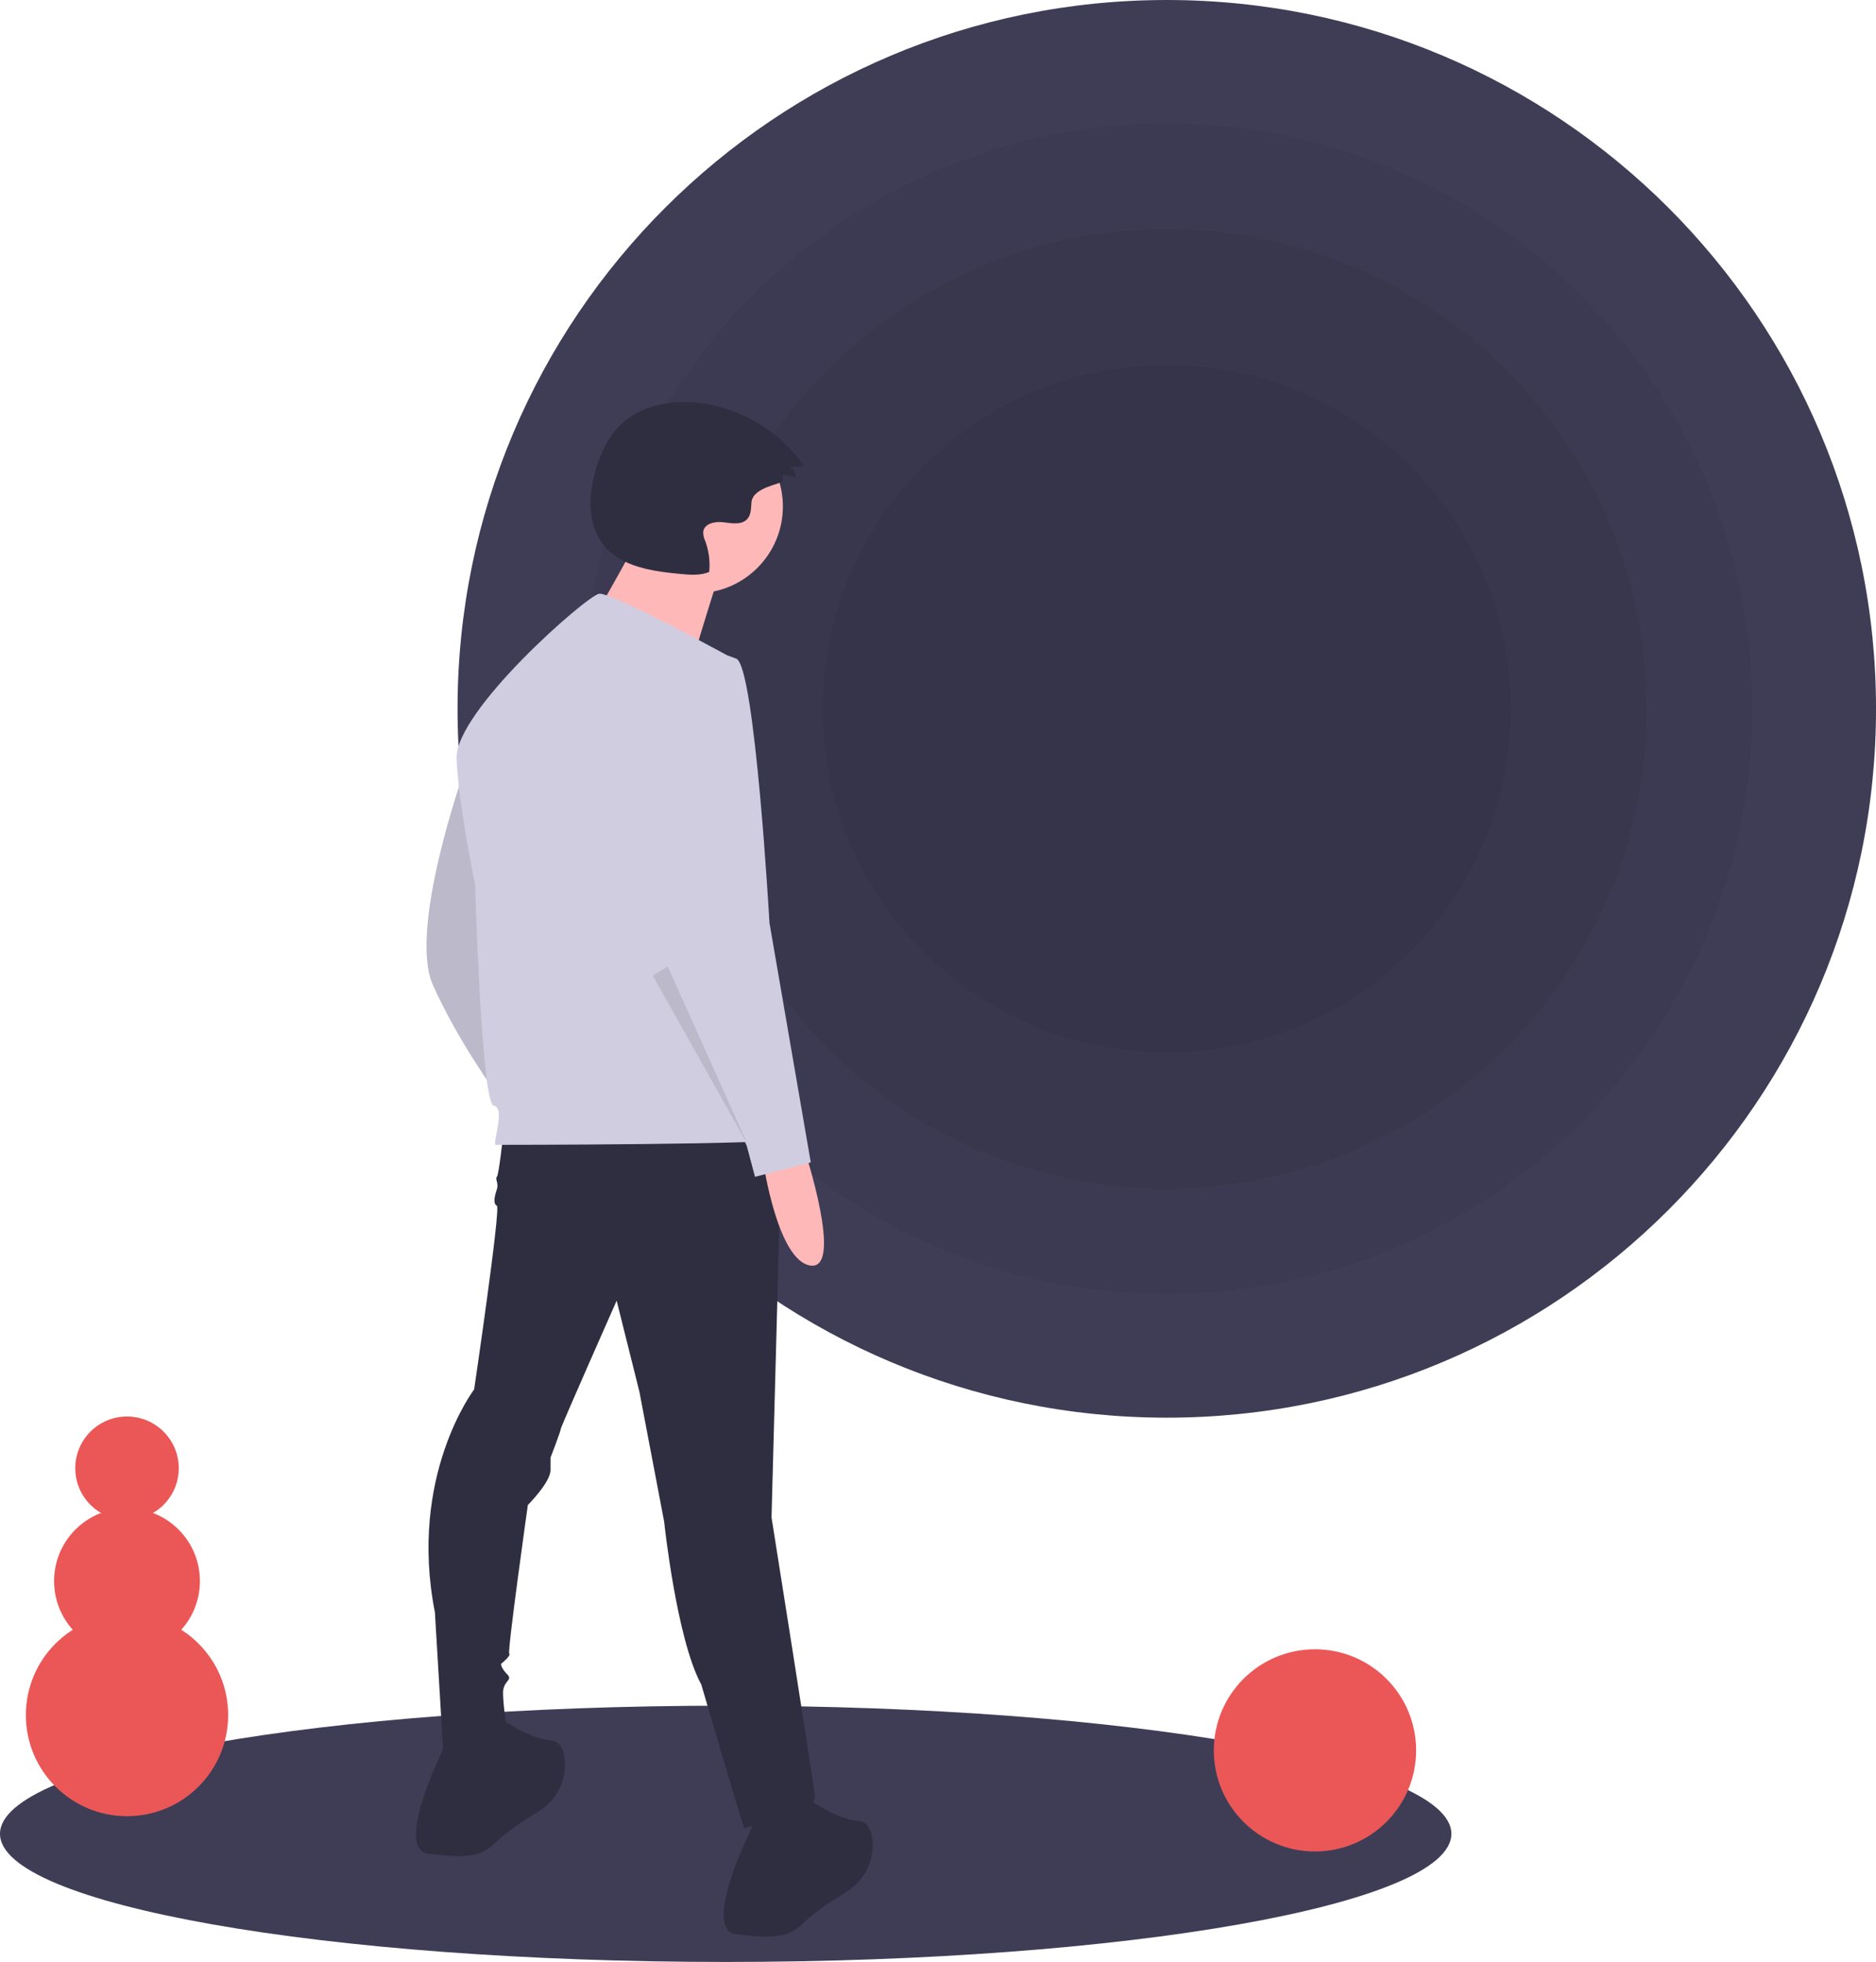 <svg width="87" height="91" viewBox="0 0 87 91" fill="none" xmlns="http://www.w3.org/2000/svg">
<path d="M33.654 91C52.241 91 67.309 88.339 67.309 85.057C67.309 81.775 52.241 79.114 33.654 79.114C15.068 79.114 0 81.775 0 85.057C0 88.339 15.068 91 33.654 91Z" fill="#3F3D56"/>
<path d="M54.11 65.755C72.275 65.755 87.001 51.036 87.001 32.878C87.001 14.72 72.275 0 54.11 0C35.944 0 21.219 14.72 21.219 32.878C21.219 51.036 35.944 65.755 54.11 65.755Z" fill="#3F3D56"/>
<path opacity="0.05" d="M54.109 60.019C69.105 60.019 81.262 47.868 81.262 32.878C81.262 17.888 69.105 5.736 54.109 5.736C39.114 5.736 26.957 17.888 26.957 32.878C26.957 47.868 39.114 60.019 54.109 60.019Z" fill="black"/>
<path opacity="0.05" d="M54.109 55.123C66.4 55.123 76.363 45.163 76.363 32.878C76.363 20.592 66.4 10.633 54.109 10.633C41.819 10.633 31.855 20.592 31.855 32.878C31.855 45.163 41.819 55.123 54.109 55.123Z" fill="black"/>
<path opacity="0.05" d="M54.11 48.827C62.922 48.827 70.066 41.686 70.066 32.878C70.066 24.069 62.922 16.929 54.11 16.929C45.298 16.929 38.154 24.069 38.154 32.878C38.154 41.686 45.298 48.827 54.11 48.827Z" fill="black"/>
<path d="M21.51 35.82C21.51 35.82 18.924 43.096 20.074 45.681C21.223 48.266 23.043 50.755 23.043 50.755C23.043 50.755 22.372 36.299 21.51 35.82Z" fill="#D0CDE1"/>
<path opacity="0.1" d="M21.51 35.82C21.51 35.82 18.924 43.096 20.074 45.681C21.223 48.266 23.043 50.755 23.043 50.755C23.043 50.755 22.372 36.299 21.51 35.82Z" fill="black"/>
<path d="M23.329 52.67C23.329 52.67 23.138 54.489 23.042 54.584C22.946 54.68 23.138 54.872 23.042 55.159C22.946 55.446 22.85 55.829 23.042 55.925C23.233 56.02 21.988 64.445 21.988 64.445C21.988 64.445 18.924 68.466 20.169 74.785L20.552 81.199C20.552 81.199 23.521 81.39 23.521 80.337C23.521 80.337 23.329 79.093 23.329 78.518C23.329 77.944 23.808 77.944 23.521 77.657C23.233 77.369 23.233 77.178 23.233 77.178C23.233 77.178 23.712 76.795 23.616 76.699C23.521 76.604 24.479 69.806 24.479 69.806C24.479 69.806 25.532 68.753 25.532 68.179V67.604C25.532 67.604 26.011 66.36 26.011 66.264C26.011 66.168 28.597 60.329 28.597 60.329L29.65 64.541L30.799 70.572C30.799 70.572 31.374 76.029 32.523 78.135C32.523 78.135 34.535 85.028 34.535 84.837C34.535 84.645 37.887 84.167 37.791 83.305C37.695 82.443 35.78 70.381 35.78 70.381L36.259 52.478L23.329 52.67Z" fill="#2F2E41"/>
<path d="M20.744 80.72C20.744 80.72 18.158 85.794 19.882 85.985C21.606 86.177 22.276 86.177 23.042 85.411C23.461 84.992 24.309 84.43 24.992 84.007C25.397 83.76 25.724 83.405 25.936 82.981C26.147 82.557 26.235 82.082 26.189 81.61C26.138 81.142 25.963 80.756 25.532 80.72C24.383 80.624 23.042 79.571 23.042 79.571L20.744 80.72Z" fill="#2F2E41"/>
<path d="M35.013 84.454C35.013 84.454 32.427 89.528 34.151 89.719C35.875 89.91 36.545 89.91 37.312 89.145C37.731 88.726 38.579 88.164 39.262 87.741C39.666 87.494 39.993 87.138 40.205 86.714C40.417 86.29 40.505 85.815 40.458 85.344C40.408 84.875 40.233 84.489 39.802 84.454C38.653 84.358 37.312 83.305 37.312 83.305L35.013 84.454Z" fill="#2F2E41"/>
<path d="M32.28 27.517C34.503 27.517 36.306 25.715 36.306 23.492C36.306 21.27 34.503 19.468 32.28 19.468C30.056 19.468 28.254 21.27 28.254 23.492C28.254 25.715 30.056 27.517 32.28 27.517Z" fill="#FFB8B8"/>
<path d="M29.693 24.815C29.693 24.815 26.817 30.104 26.587 30.104C26.357 30.104 31.763 31.829 31.763 31.829C31.763 31.829 33.259 26.769 33.489 26.309L29.693 24.815Z" fill="#FFB8B8"/>
<path d="M34.102 30.602C34.102 30.602 28.356 27.443 27.781 27.539C27.207 27.635 21.077 32.996 21.173 35.198C21.269 37.4 22.035 41.038 22.035 41.038C22.035 41.038 22.322 51.186 22.897 51.281C23.471 51.377 22.801 53.1 22.993 53.1C23.184 53.1 36.401 53.1 36.497 52.813C36.593 52.526 34.102 30.602 34.102 30.602Z" fill="#D0CDE1"/>
<path d="M37.312 53.34C37.312 53.34 39.132 58.892 37.599 58.701C36.067 58.509 35.397 53.914 35.397 53.914L37.312 53.34Z" fill="#FFB8B8"/>
<path d="M32.428 30.268C32.428 30.268 28.885 31.034 29.459 35.82C30.034 40.607 31.088 45.394 31.088 45.394L34.631 53.148L35.014 54.584L37.6 53.914L35.685 42.809C35.685 42.809 35.014 30.938 34.152 30.555C33.609 30.323 33.018 30.225 32.428 30.268Z" fill="#D0CDE1"/>
<path opacity="0.1" d="M30.273 45.25L34.679 53.1L30.967 44.828L30.273 45.25Z" fill="black"/>
<path d="M36.289 22.308L36.302 22L36.914 22.152C36.907 22.054 36.88 21.957 36.832 21.871C36.785 21.784 36.719 21.708 36.64 21.649L37.292 21.613C36.745 20.836 36.046 20.177 35.237 19.678C34.429 19.178 33.527 18.848 32.587 18.706C31.177 18.502 29.607 18.798 28.64 19.844C28.171 20.351 27.876 20.996 27.667 21.655C27.281 22.867 27.202 24.312 28.007 25.298C28.825 26.299 30.255 26.496 31.542 26.62C31.995 26.663 32.47 26.704 32.89 26.528C32.937 26.047 32.875 25.561 32.71 25.107C32.641 24.966 32.608 24.81 32.614 24.654C32.671 24.271 33.182 24.174 33.566 24.226C33.95 24.278 34.411 24.357 34.664 24.063C34.837 23.861 34.827 23.566 34.85 23.3C34.913 22.577 36.282 22.459 36.289 22.308Z" fill="#2F2E41"/>
<path d="M60.982 85.875C63.573 85.875 65.673 83.775 65.673 81.186C65.673 78.596 63.573 76.497 60.982 76.497C58.391 76.497 56.291 78.596 56.291 81.186C56.291 83.775 58.391 85.875 60.982 85.875Z" fill="#EB5757"/>
<path d="M5.89 84.239C8.481 84.239 10.581 82.14 10.581 79.55C10.581 76.96 8.481 74.861 5.89 74.861C3.299 74.861 1.199 76.96 1.199 79.55C1.199 82.14 3.299 84.239 5.89 84.239Z" fill="#EB5757"/>
<path d="M5.89 76.715C7.757 76.715 9.271 75.201 9.271 73.334C9.271 71.467 7.757 69.954 5.89 69.954C4.022 69.954 2.508 71.467 2.508 73.334C2.508 75.201 4.022 76.715 5.89 76.715Z" fill="#EB5757"/>
<path d="M5.89 70.499C7.216 70.499 8.29 69.425 8.29 68.1C8.29 66.775 7.216 65.701 5.89 65.701C4.565 65.701 3.49 66.775 3.49 68.1C3.49 69.425 4.565 70.499 5.89 70.499Z" fill="#EB5757"/>
</svg>
